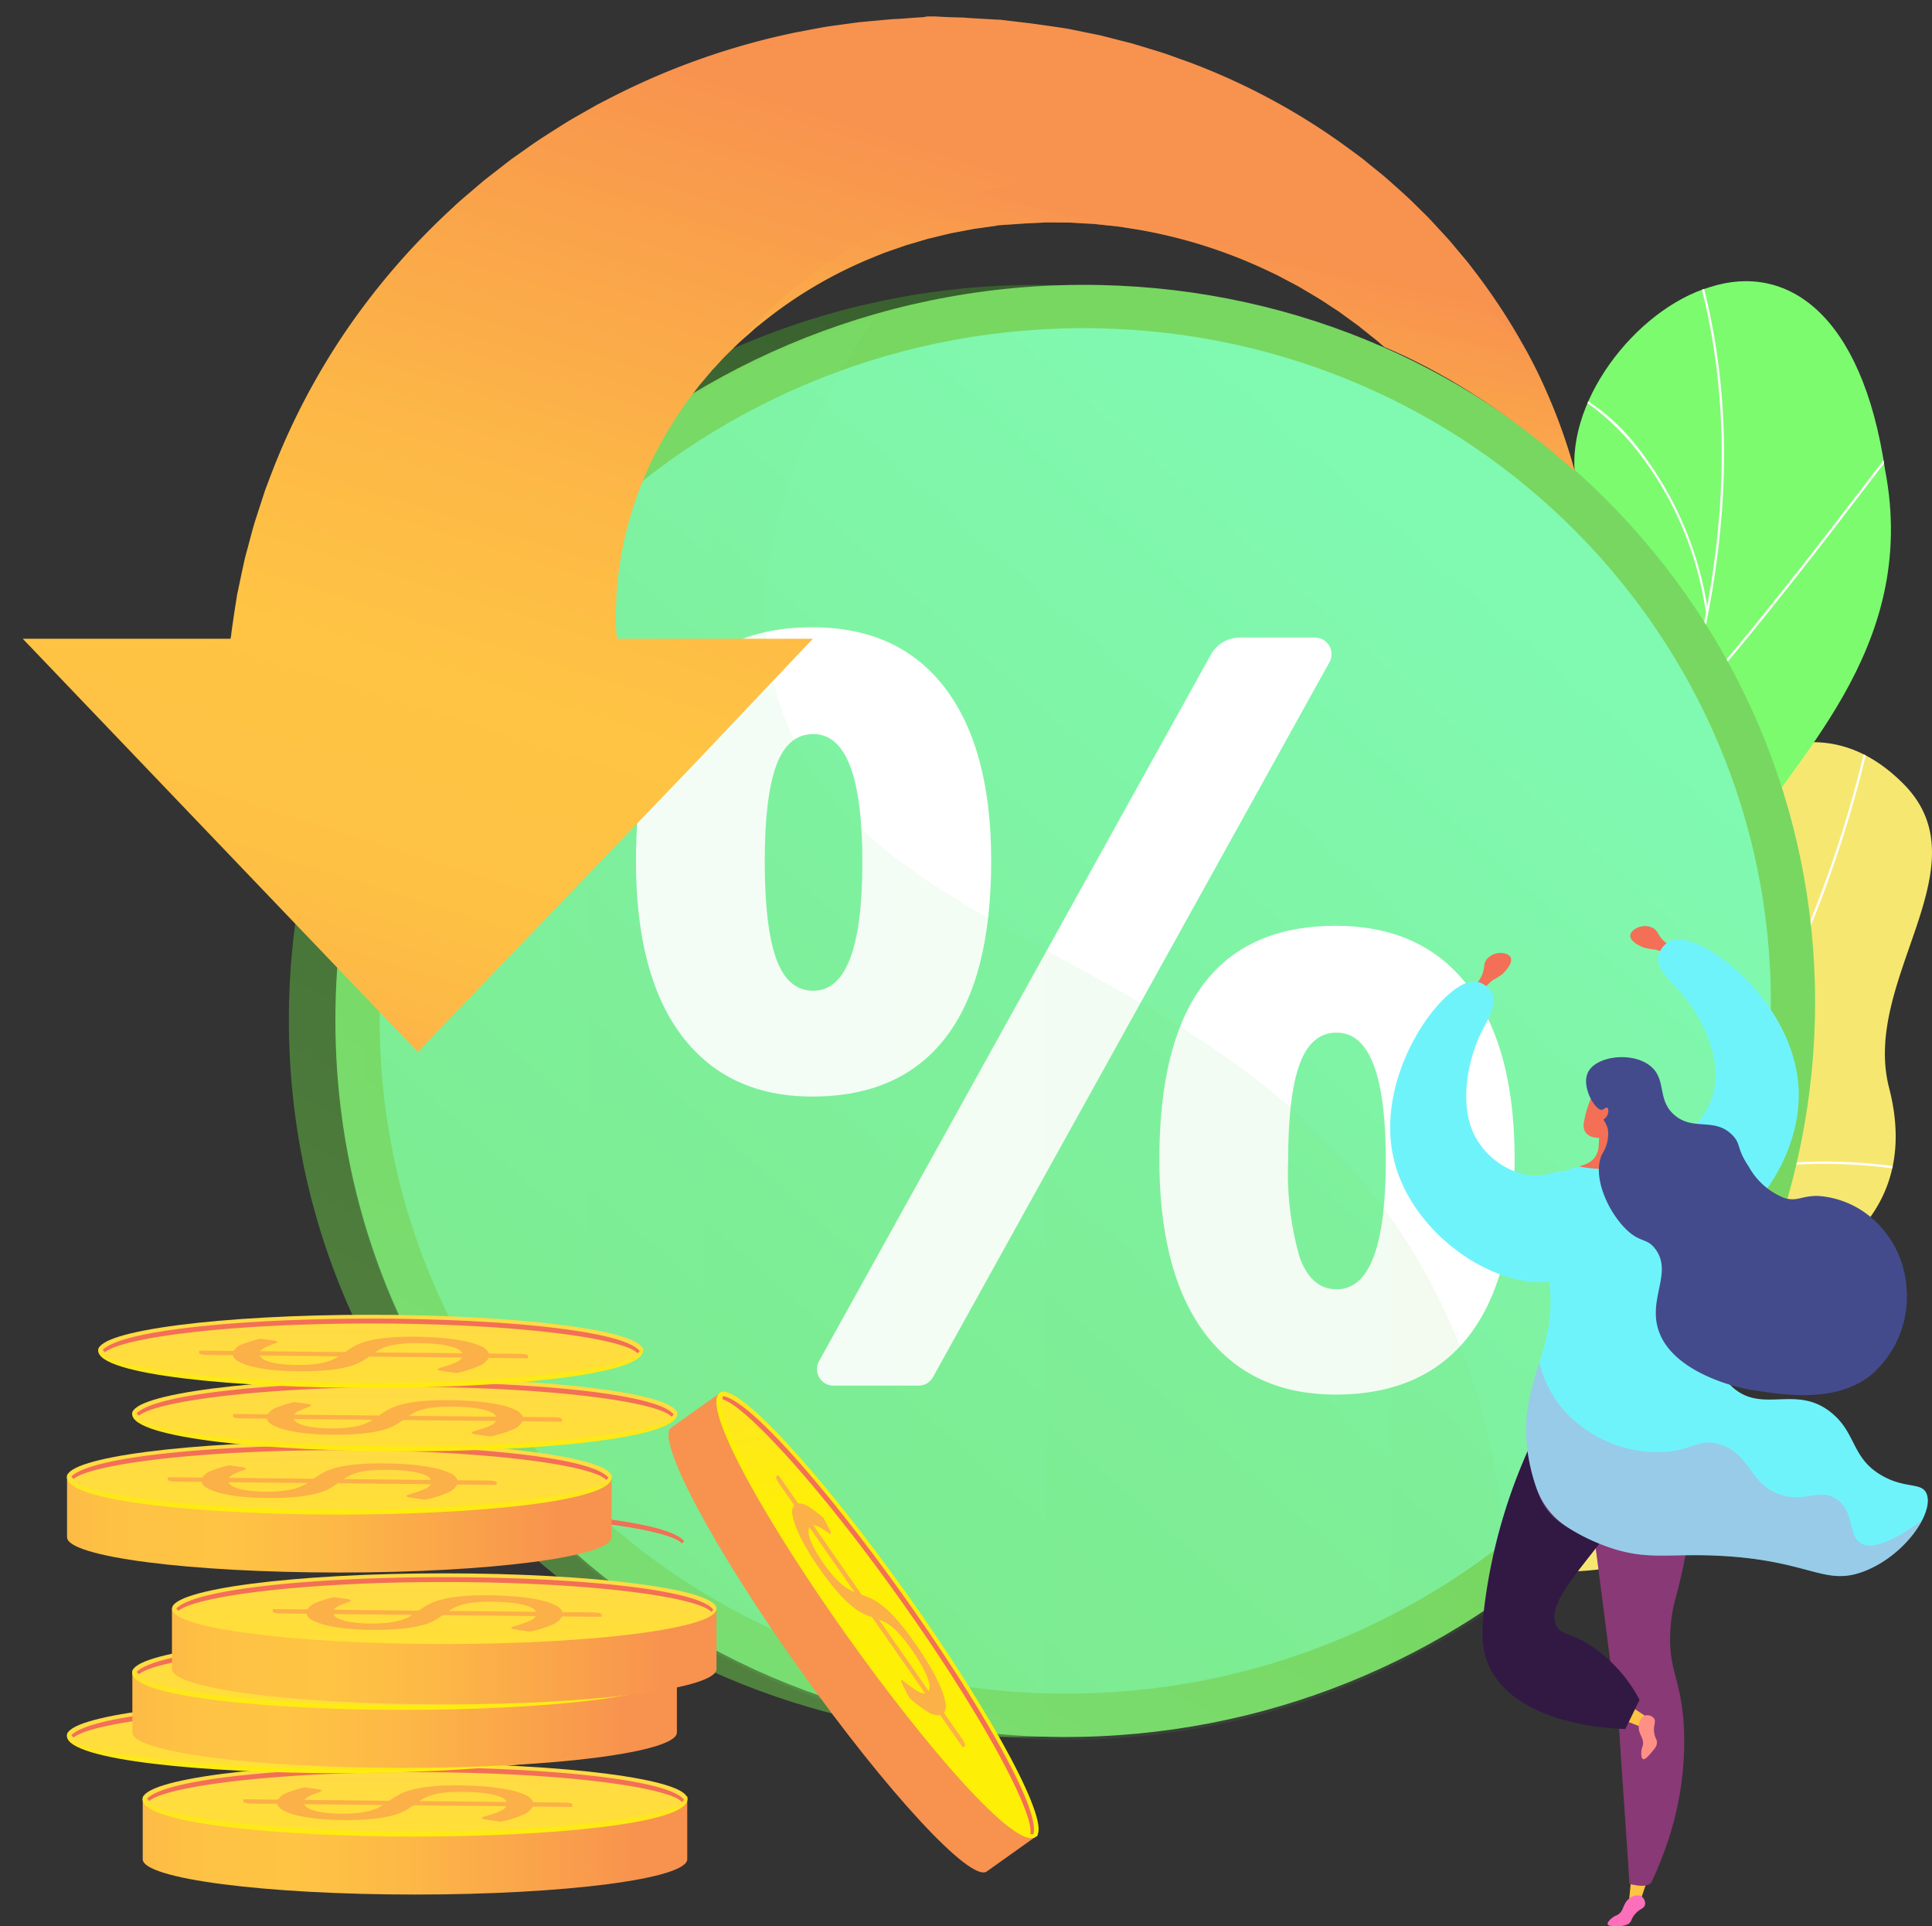<svg xmlns="http://www.w3.org/2000/svg" xmlns:xlink="http://www.w3.org/1999/xlink" width="188.463" height="187.865" viewBox="0 0 188.463 187.865">
  <rect x="0" y="0" width="188.463" height="187.865" fill="#333333" stroke="none"/>
  <defs>
    <linearGradient id="linear-gradient" x1="-48.554" y1="-40.193" x2="-48.171" y2="-37.959" gradientUnits="objectBoundingBox">
      <stop offset="0.004" stop-color="#b2e38d"/>
      <stop offset="1" stop-color="#f6e771"/>
    </linearGradient>
    <clipPath id="clip-path">
      <path id="Trazado_145478" data-name="Trazado 145478" d="M1846.991,221.125c.81,7.637,1.32,15.441,2.1,23.135,4.2,1.25,9.171,2.617,11.227-2.437,2.857-7.026,16.134-7.161,22.153-6.042,7.448,1.387,23.829,2.887,22.643-8.191-.986-9.222-5.252-14.515,5.556-17.926s16.241-10.082,13.645-20.127c-2.732-10.57,9.387-21.549,1.438-29.611-13.851-14.048-31.826,11.207-33.981,26.659s-9.786,10.4-20.215,11.325c-14.237,1.264-5.46,16.015-11.637,20.928C1855.073,222.689,1852.214,221.194,1846.991,221.125Z" transform="translate(-1846.991 -155.819)" fill="none"/>
    </clipPath>
    <clipPath id="clip-path-2">
      <path id="Trazado_145487" data-name="Trazado 145487" d="M1885.474,238.08q-8.428-1.241-16.835-2.866c-.092.082-1.933-12.132,3.868-18.538,11.473-12.409,3.746-23.546,1.542-30.145-3.529-9.306-1.721-20.616,8.529-18.5,9.986,1.824,11.5-18.733,9.776-34.569-1.471-7.708,5.8-17.059,13.06-19.2,7.408-2.368,14.8,2.48,17.068,17.843,3.43,17.788-9.552,28.516-14.36,37.435-4.73,8.755,6.273,15.838-2.583,23.6-7.449,6.892-16.838,11.847-13.4,20.506C1895.664,222.208,1894.818,229.207,1885.474,238.08Z" transform="translate(-1868.29 -113.699)" fill="none"/>
    </clipPath>
    <linearGradient id="linear-gradient-2" x1="-10.799" y1="-14.228" x2="-11.535" y2="-13.306" gradientUnits="objectBoundingBox">
      <stop offset="0" stop-color="#85ffd4"/>
      <stop offset="1" stop-color="#7cfb6f"/>
    </linearGradient>
    <linearGradient id="linear-gradient-3" x1="0.148" y1="1.185" x2="0.902" y2="-0.284" gradientUnits="objectBoundingBox">
      <stop offset="0" stop-color="#598c44"/>
      <stop offset="0.996" stop-color="#2c4f26"/>
    </linearGradient>
    <linearGradient id="linear-gradient-4" x1="-0.345" y1="2.146" x2="0.409" y2="0.677" gradientUnits="objectBoundingBox">
      <stop offset="0" stop-color="#80f9b1"/>
      <stop offset="0.996" stop-color="#78d761"/>
    </linearGradient>
    <linearGradient id="linear-gradient-5" x1="0.782" y1="0.182" x2="-0.614" y2="1.755" xlink:href="#linear-gradient-4"/>
    <linearGradient id="linear-gradient-6" x1="0" y1="0.5" x2="1" y2="0.5" xlink:href="#linear-gradient-4"/>
    <clipPath id="clip-path-3">
      <path id="Trazado_145497" data-name="Trazado 145497" d="M1841.955,88c-67.98,0-75.673,58.07-75.673,58.07h-19.5v5.276l38.329,52.713,46.833-61.192H1813.5l26.1-30.6s30,5.361,40.354,8.838c13.381,4.934,23.9,16.129,23.9,16.129S1893.411,88,1841.955,88Z" transform="translate(-1746.785 -88)" fill="none"/>
    </clipPath>
    <linearGradient id="linear-gradient-7" x1="0.284" y1="1.037" x2="0.764" y2="0.039" gradientUnits="objectBoundingBox">
      <stop offset="0" stop-color="#fcb148"/>
      <stop offset="0.052" stop-color="#fdb946"/>
      <stop offset="0.142" stop-color="#fec144"/>
      <stop offset="0.318" stop-color="#ffc444"/>
      <stop offset="0.485" stop-color="#fdb946"/>
      <stop offset="0.775" stop-color="#f99c4c"/>
      <stop offset="0.866" stop-color="#f8924f"/>
      <stop offset="1" stop-color="#f8924f"/>
    </linearGradient>
    <linearGradient id="linear-gradient-8" x1="0.401" y1="0.958" x2="0.726" y2="0.09" xlink:href="#linear-gradient-7"/>
    <linearGradient id="linear-gradient-9" x1="-0.085" y1="0.5" x2="1.065" y2="0.5" xlink:href="#linear-gradient-7"/>
    <linearGradient id="linear-gradient-10" x1="0.495" y1="0.179" x2="0.556" y2="4.091" gradientUnits="objectBoundingBox">
      <stop offset="0" stop-color="#ffdb44"/>
      <stop offset="1" stop-color="#feef06"/>
    </linearGradient>
    <linearGradient id="linear-gradient-11" x1="0.492" y1="-0.777" x2="0.511" y2="1.295" xlink:href="#linear-gradient-10"/>
    <linearGradient id="linear-gradient-12" x1="-38.228" y1="1139.068" x2="-38.209" y2="1141.499" gradientUnits="objectBoundingBox">
      <stop offset="0.004" stop-color="#f36f56"/>
      <stop offset="0.306" stop-color="#f99c4c"/>
      <stop offset="0.545" stop-color="#fdb946"/>
      <stop offset="0.682" stop-color="#ffc444"/>
      <stop offset="0.804" stop-color="#fec144"/>
      <stop offset="0.867" stop-color="#fdb946"/>
      <stop offset="0.916" stop-color="#fbac49"/>
      <stop offset="0.958" stop-color="#f8994d"/>
      <stop offset="0.995" stop-color="#f58152"/>
      <stop offset="1" stop-color="#f57e53"/>
    </linearGradient>
    <linearGradient id="linear-gradient-15" x1="0.492" y1="-0.777" x2="0.511" y2="1.295" xlink:href="#linear-gradient-10"/>
    <linearGradient id="linear-gradient-16" x1="-37.946" y1="1142.714" x2="-37.927" y2="1145.145" xlink:href="#linear-gradient-12"/>
    <linearGradient id="linear-gradient-17" x1="-0.085" y1="0.5" x2="1.065" y2="0.5" xlink:href="#linear-gradient-7"/>
    <linearGradient id="linear-gradient-18" x1="0.495" y1="0.179" x2="0.556" y2="4.092" xlink:href="#linear-gradient-10"/>
    <linearGradient id="linear-gradient-19" x1="0.492" y1="-0.777" x2="0.511" y2="1.295" xlink:href="#linear-gradient-10"/>
    <linearGradient id="linear-gradient-20" x1="-38.189" y1="1146.349" x2="-38.17" y2="1148.78" xlink:href="#linear-gradient-12"/>
    <linearGradient id="linear-gradient-24" x1="-38.337" y1="1149.989" x2="-38.318" y2="1152.421" xlink:href="#linear-gradient-12"/>
    <linearGradient id="linear-gradient-28" x1="-38.228" y1="1153.923" x2="-38.209" y2="1156.354" xlink:href="#linear-gradient-12"/>
    <linearGradient id="linear-gradient-32" x1="-37.946" y1="1157.574" x2="-37.927" y2="1160.005" xlink:href="#linear-gradient-12"/>
    <linearGradient id="linear-gradient-35" x1="0.492" y1="-0.777" x2="0.511" y2="1.296" xlink:href="#linear-gradient-10"/>
    <linearGradient id="linear-gradient-36" x1="-38.189" y1="1161.209" x2="-38.17" y2="1163.641" xlink:href="#linear-gradient-12"/>
    <linearGradient id="linear-gradient-39" x1="0.492" y1="-0.777" x2="0.511" y2="1.295" xlink:href="#linear-gradient-10"/>
    <linearGradient id="linear-gradient-40" x1="-38.063" y1="1165.218" x2="-38.044" y2="1167.65" xlink:href="#linear-gradient-12"/>
    <linearGradient id="linear-gradient-41" x1="-50.083" y1="8.549" x2="-48.378" y2="8.549" xlink:href="#linear-gradient-7"/>
    <linearGradient id="linear-gradient-42" x1="-56.521" y1="9.046" x2="-56.418" y2="9.667" xlink:href="#linear-gradient-10"/>
    <linearGradient id="linear-gradient-43" x1="-56.43" y1="9.003" x2="-56.399" y2="9.193" xlink:href="#linear-gradient-10"/>
    <linearGradient id="linear-gradient-44" x1="-10.486" y1="82.95" x2="-10.454" y2="83.143" xlink:href="#linear-gradient-12"/>
    <linearGradient id="linear-gradient-45" x1="-1726.926" y1="0.268" x2="-1726.665" y2="1.66" gradientUnits="objectBoundingBox">
      <stop offset="0" stop-color="#ffc444"/>
      <stop offset="0.996" stop-color="#f36f56"/>
    </linearGradient>
    <linearGradient id="linear-gradient-46" x1="643.935" y1="-611.413" x2="644.151" y2="-609.607" xlink:href="#linear-gradient-45"/>
    <linearGradient id="linear-gradient-47" x1="151.514" y1="-45.161" x2="151.904" y2="-43.646" gradientUnits="objectBoundingBox">
      <stop offset="0" stop-color="#859cff"/>
      <stop offset="1" stop-color="#6ff3fb"/>
    </linearGradient>
    <linearGradient id="linear-gradient-48" x1="1347.724" y1="-60.398" x2="1347.724" y2="-69.939" xlink:href="#linear-gradient-45"/>
    <linearGradient id="linear-gradient-49" x1="225.682" y1="-3.351" x2="225.511" y2="-2.387" gradientUnits="objectBoundingBox">
      <stop offset="0" stop-color="#311944"/>
      <stop offset="1" stop-color="#893976"/>
    </linearGradient>
    <linearGradient id="linear-gradient-51" x1="635.614" y1="-45.929" x2="634.626" y2="-49.901" gradientUnits="objectBoundingBox">
      <stop offset="0" stop-color="#ff9085"/>
      <stop offset="1" stop-color="#fb6fbb"/>
    </linearGradient>
    <linearGradient id="linear-gradient-52" x1="551.353" y1="-2100.387" x2="551.353" y2="-2110.49" xlink:href="#linear-gradient-45"/>
    <linearGradient id="linear-gradient-53" x1="772.515" y1="-928.746" x2="770.479" y2="-931.527" xlink:href="#linear-gradient-51"/>
    <linearGradient id="linear-gradient-54" x1="-431.936" y1="0.532" x2="-434.347" y2="0.475" xlink:href="#linear-gradient-49"/>
    <linearGradient id="linear-gradient-55" x1="-169.382" y1="-0.387" x2="-169.147" y2="0.92" xlink:href="#linear-gradient-47"/>
    <linearGradient id="linear-gradient-56" x1="-79.278" y1="-30.381" x2="-78.815" y2="-28.615" xlink:href="#linear-gradient-51"/>
    <linearGradient id="linear-gradient-57" x1="368.052" y1="-17.929" x2="367.4" y2="-17.069" xlink:href="#linear-gradient-45"/>
    <linearGradient id="linear-gradient-58" x1="-292.449" y1="0.252" x2="-292.101" y2="1.821" xlink:href="#linear-gradient-47"/>
    <linearGradient id="linear-gradient-59" x1="73.804" y1="-3.283" x2="74.338" y2="-4.366" gradientUnits="objectBoundingBox">
      <stop offset="0" stop-color="#444b8c"/>
      <stop offset="0.996" stop-color="#26264f"/>
    </linearGradient>
  </defs>
  <g id="Grupo_91251" data-name="Grupo 91251" transform="translate(-1746.785 -88)">
    <g id="Grupo_91219" data-name="Grupo 91219" transform="translate(1853.746 160.391)">
      <g id="Grupo_91218" data-name="Grupo 91218">
        <path id="Trazado_145472" data-name="Trazado 145472" d="M1857.808,243.152a9.2,9.2,0,0,1-3.35-2.765c-2.175-4.414-6.784-12.413-5.412-17.431.235-.856,4.282-.842,4.994-1.524,2.583-.617,3.517-.671,5.685-2.465,6.4-5.294-2.6-19.678,11.694-21.043,10.474-1,18.054,4.137,20.22-11.335s20.131-40.7,33.985-26.664c7.95,8.058-4.172,19.043-1.438,29.612,2.6,10.044-2.837,16.712-13.646,20.126s-6.536,8.7-5.556,17.928c1.178,11.087-15.17,9.553-22.658,8.2C1876.3,234.7,1860.212,236,1857.808,243.152Z" transform="translate(-1846.869 -155.819)" fill="url(#linear-gradient)"/>
        <g id="Grupo_91217" data-name="Grupo 91217">
          <g id="Grupo_91216" data-name="Grupo 91216" clip-path="url(#clip-path)">
            <g id="Grupo_91215" data-name="Grupo 91215" transform="translate(4.87 -2.121)">
              <path id="Trazado_145473" data-name="Trazado 145473" d="M1851.608,232.225l-.055-.222a90.87,90.87,0,0,0,46.237-28.36c11.81-13.406,20.224-30.407,24.335-49.164l.223.049c-4.118,18.795-12.551,35.831-24.386,49.266A91.108,91.108,0,0,1,1851.608,232.225Z" transform="translate(-1851.553 -153.788)" fill="#fefdfc"/>
              <path id="Trazado_145474" data-name="Trazado 145474" d="M1904.584,227.819c-8.659-5.019-24.207-8.392-34.654-7.518l-.019-.227c10.489-.878,26.094,2.508,34.788,7.548Z" transform="translate(-1850.315 -149.376)" fill="#fefdfc"/>
              <path id="Trazado_145475" data-name="Trazado 145475" d="M1858.121,227.736l-.115-.2c4.714-2.737,7.864-7.752,9.36-14.9a62,62,0,0,0,.6-18.579l.227-.022a62.238,62.238,0,0,1-.6,18.648C1866.08,219.9,1862.894,224.966,1858.121,227.736Z" transform="translate(-1851.118 -151.122)" fill="#fefdfc"/>
              <path id="Trazado_145476" data-name="Trazado 145476" d="M1896.544,199.149l-.125-.192c8.617-5.613,19.428-5.318,26.981-4.081l-.037.226C1915.851,193.871,1905.1,193.575,1896.544,199.149Z" transform="translate(-1848.528 -151.115)" fill="#fefdfc"/>
              <path id="Trazado_145477" data-name="Trazado 145477" d="M1909,182.243l-.22-.064c1.378-4.78,2.677-14.805-4.1-28.245l.2-.1a50.068,50.068,0,0,1,4.684,13.891A32.483,32.483,0,0,1,1909,182.243Z" transform="translate(-1847.972 -153.832)" fill="#fefdfc"/>
            </g>
          </g>
        </g>
      </g>
    </g>
    <g id="Grupo_91223" data-name="Grupo 91223" transform="translate(1876.481 115.431)">
      <g id="Grupo_91222" data-name="Grupo 91222">
        <g id="Grupo_91221" data-name="Grupo 91221" clip-path="url(#clip-path-2)">
          <path id="Trazado_145479" data-name="Trazado 145479" d="M1885.474,238.08q-8.428-1.241-16.835-2.866c-.092.082-1.933-12.132,3.868-18.538,11.473-12.409,3.746-23.546,1.542-30.145-3.493-9.3-1.656-19.368,7.808-19.517,10.5-.371,12.4-17.745,10.5-33.55-1.471-7.708,5.8-17.059,13.06-19.2,7.408-2.368,14.8,2.48,17.068,17.843,3.43,17.788-9.552,28.516-14.36,37.435-4.73,8.755,6.273,15.838-2.583,23.6-7.449,6.892-16.838,11.847-13.4,20.506C1895.664,222.208,1894.818,229.207,1885.474,238.08Z" transform="translate(-1868.29 -113.699)" fill="url(#linear-gradient-2)"/>
          <g id="Grupo_91220" data-name="Grupo 91220" transform="translate(2.838 -3.779)">
            <path id="Trazado_145480" data-name="Trazado 145480" d="M1877.363,239.044l-.228,0a398.561,398.561,0,0,1,14.628-50.813c1.279-4.05,2.667-8.134,4.011-12.084,3.6-10.576,7.317-21.512,9.084-32.4,1.975-12.171,1.27-23.133-2.152-33.512l.218-.072c3.434,10.415,4.14,21.412,2.159,33.62-1.769,10.908-5.492,21.853-9.092,32.438-1.343,3.949-2.732,8.032-4.011,12.084A394.934,394.934,0,0,0,1877.363,239.044Z" transform="translate(-1870.532 -110.159)" fill="#fefdfc"/>
            <path id="Trazado_145481" data-name="Trazado 145481" d="M1900.9,154.507l-.17-.154c6.264-6.96,13.822-16.85,17.882-22.164,3.27-4.278,3.285-4.272,3.421-4.252l-.017.113.047.1c-.166.114-1.536,1.905-3.269,4.175C1914.733,137.645,1907.172,147.54,1900.9,154.507Z" transform="translate(-1868.941 -108.961)" fill="#fefdfc"/>
            <path id="Trazado_145482" data-name="Trazado 145482" d="M1903.474,145.226a33.074,33.074,0,0,0-7.108-16.22c-2.791-3.309-5.363-4.752-5.625-4.784a.091.091,0,0,0,.053-.017l-.127-.19c.058-.038.125-.029.276.037a19.912,19.912,0,0,1,6.005,5.3,33.864,33.864,0,0,1,6.75,15.835Z" transform="translate(-1869.619 -109.226)" fill="#fefdfc"/>
            <path id="Trazado_145483" data-name="Trazado 145483" d="M1886.789,200.957l-.227-.027c.884-7.422-.846-15.4-5.141-23.726a69.043,69.043,0,0,0-8.489-12.639c-.246-.294-.332-.4-.36-.444l.2-.115c.02.034.16.2.337.412a69.31,69.31,0,0,1,8.518,12.681C1885.94,185.462,1887.678,193.489,1886.789,200.957Z" transform="translate(-1870.839 -106.529)" fill="#fefdfc"/>
            <path id="Trazado_145484" data-name="Trazado 145484" d="M1888.275,192.043l-.194-.121c6.737-10.885,20.94-11.639,21.063-11.6l.085.107-.079.112-.035-.107-.011.112h0C1908.878,180.544,1894.9,181.332,1888.275,192.043Zm20.8-11.721.036.108Z" transform="translate(-1869.794 -105.429)" fill="#fefdfc"/>
            <path id="Trazado_145485" data-name="Trazado 145485" d="M1878.719,228.061l-.229-.009c.119-3.231-1.036-8.739-7.214-16.629-.335-.428-.335-.428-.325-.491l.226.032-.113-.016.1-.044c.018.033.143.193.288.378C1877.677,219.227,1878.839,224.791,1878.719,228.061Z" transform="translate(-1870.949 -103.368)" fill="#fefdfc"/>
            <path id="Trazado_145486" data-name="Trazado 145486" d="M1879.579,222.039l-.22-.063c.712-2.458,3.516-7.274,14.287-11.911.149-.064.244-.1.279-.123l.1.2c-.036.018-.136.062-.292.129C1883.051,214.875,1880.28,219.62,1879.579,222.039Z" transform="translate(-1870.381 -103.432)" fill="#fefdfc"/>
          </g>
        </g>
      </g>
    </g>
    <g id="Grupo_91230" data-name="Grupo 91230" transform="translate(1746.785 88)">
      <g id="Grupo_91226" data-name="Grupo 91226" transform="translate(28.184 27.784)">
        <path id="Trazado_145488" data-name="Trazado 145488" d="M1917.527,183.979c0,37.792-30.624,69.827-69.7,71.614-40.579,1.854-74.642-29.4-74.642-69.872s34.063-72.549,74.642-71.673C1886.9,114.889,1917.527,146.187,1917.527,183.979Z" transform="translate(-1773.189 -114.03)" fill="url(#linear-gradient-3)"/>
        <path id="Trazado_145489" data-name="Trazado 145489" d="M1921.777,183.979c0,37.792-30.624,69.827-69.7,71.614-40.579,1.854-74.642-29.4-74.642-69.872s34.063-72.549,74.642-71.673C1891.154,114.89,1921.777,146.187,1921.777,183.979Z" transform="translate(-1772.902 -114.03)" fill="url(#linear-gradient-4)"/>
        <path id="Trazado_145490" data-name="Trazado 145490" d="M1917.193,183.763c0,35.609-28.887,65.738-65.669,67.345-38.116,1.666-70.044-27.727-70.044-65.707s31.927-68.144,70.044-67.4C1888.305,118.723,1917.193,148.155,1917.193,183.763Z" transform="translate(-1772.63 -113.763)" fill="url(#linear-gradient-5)"/>
        <g id="Grupo_91224" data-name="Grupo 91224" transform="translate(33.85 33.399)">
          <path id="Trazado_145491" data-name="Trazado 145491" d="M1835.117,185.333q4.438-5.759,4.438-17.227,0-10.969-4.513-16.878t-12.939-5.909q-17.2,0-17.2,22.787,0,11.169,4.488,17.078t12.714,5.909Q1830.679,191.093,1835.117,185.333Zm-12.914-4.562q-2.494,0-3.615-3.117t-1.122-9.449q0-6.331,1.122-9.4t3.615-3.067q4.786,0,4.786,12.465Q1826.99,180.771,1822.2,180.771Z" transform="translate(-1804.901 -145.319)" fill="#fff"/>
          <path id="Trazado_145492" data-name="Trazado 145492" d="M1882.876,178.508q-4.513-5.908-12.939-5.908-17.2,0-17.2,22.786,0,11.12,4.487,17.028t12.715,5.908q8.576,0,13.014-5.759t4.438-17.178Q1887.39,184.418,1882.876,178.508Zm-12.839,29.543q-2.494,0-3.615-3.116a29.718,29.718,0,0,1-1.122-9.449q0-6.332,1.122-9.4t3.615-3.066q4.786,0,4.786,12.465Q1874.824,208.05,1870.038,208.051Z" transform="translate(-1801.676 -143.48)" fill="#fff"/>
          <path id="Trazado_145493" data-name="Trazado 145493" d="M1871.418,147.063a1.6,1.6,0,0,0-1.366-.8h-7.393a3.214,3.214,0,0,0-2.792,1.665l-38.22,68.91a1.611,1.611,0,0,0,1.388,2.388h8.339a1.6,1.6,0,0,0,1.388-.828l38.678-69.741A1.615,1.615,0,0,0,1871.418,147.063Z" transform="translate(-1803.785 -145.256)" fill="#fff"/>
        </g>
        <g id="Grupo_91225" data-name="Grupo 91225" transform="translate(4.538 3.157)" opacity="0.3" style="mix-blend-mode: multiply;isolation: isolate">
          <path id="Trazado_145494" data-name="Trazado 145494" d="M1820.632,154.238c-2.4-7.821-2.29-19.7,9.412-37.251-30.186,8.7-52.6,36.069-52.6,68.813,0,40.474,34.063,71.727,74.642,69.872a73.518,73.518,0,0,0,39.855-13.894c-.346-10.794-2.7-22.609-9.3-33.507C1864.48,178.3,1828.161,178.775,1820.632,154.238Z" transform="translate(-1777.44 -116.987)" opacity="0.3" fill="url(#linear-gradient-6)" style="mix-blend-mode: multiply;isolation: isolate"/>
        </g>
      </g>
      <g id="Grupo_91229" data-name="Grupo 91229">
        <g id="Grupo_91228" data-name="Grupo 91228" clip-path="url(#clip-path-3)">
          <g id="Grupo_91227" data-name="Grupo 91227" transform="translate(2.217 1.61)">
            <path id="Trazado_145495" data-name="Trazado 145495" d="M1902.285,147.386v.221a96.19,96.19,0,0,0-7.838-8.423c-.041-.094-.109-.188-.149-.282a48.689,48.689,0,0,0-12.961-17.455c-.377-.353-.812-.665-1.215-1-.206-.163-.413-.332-.622-.494l-.3-.249c-.108-.082-.219-.157-.326-.237q-.647-.468-1.3-.944l-.324-.237-.343-.221q-.339-.224-.678-.444c-.892-.616-1.854-1.147-2.793-1.711-.478-.272-.979-.524-1.466-.783-.241-.129-.487-.262-.733-.389l-.757-.359a48.958,48.958,0,0,0-12.908-4.1l-1.692-.266c-.565-.074-1.139-.121-1.7-.185l-.851-.091-.855-.044-.855-.05c-.284-.014-.565-.042-.852-.035l-1.707-.012c-.139,0-.29-.009-.42,0l-.379.019-.759.038-.754.036c-.067,0-.113,0-.2.009l-.773.056-1.034.068-.774.056-.13.009-.047,0s-.269,0,.183.009l-1.672.235c-.275.041-.553.066-.828.124l-.82.157-.821.155-.408.077c-.137.026-.27.064-.4.094-.536.13-1.072.257-1.605.39-.269.054-.529.143-.791.218l-.782.235-.782.223-.764.268c-.51.181-1.02.342-1.516.535s-.987.4-1.477.6a42.773,42.773,0,0,0-10.382,6.219l-.562.446-.533.478c-.354.314-.719.615-1.056.937-.014.012-.026.028-.041.038-.654.646-1.318,1.253-1.906,1.92-.156.163-.31.329-.46.494l-.232.242-.215.259c-.287.337-.571.677-.855,1.01-.069.083-.145.163-.215.249l-.194.259c-.133.174-.264.348-.394.516-.255.348-.533.668-.762,1.027a37.721,37.721,0,0,0-4.413,8.15,35.741,35.741,0,0,0-1.955,7.267l-.113.8c-.032.263-.088.519-.1.776q-.064.769-.13,1.468c-.029.474-.029.93-.049,1.357-.008.216-.023.425-.026.627s.014.409.017.6c.005.389.012.756.017,1.1a1.454,1.454,0,0,0,.02.212c.009.064.018.127.027.188.012.122.029.1.041.216.009.094.02.138.029.138h19.075l-11.591,12.236L1787.4,190.5,1748.862,150.2h20.263a2.886,2.886,0,0,0,.093-.59c.078-.56.162-1.107.254-1.772.052-.331.1-.639.154-1,.029-.173.056-.339.084-.521s.052-.373.09-.529c.142-.668.29-1.372.446-2.122.084-.373.165-.754.252-1.145s.2-.789.314-1.2c.22-.814.434-1.669.7-2.55q.426-1.311.884-2.725c.148-.475.343-.94.522-1.424s.37-.963.563-1.459a68.451,68.451,0,0,1,6.591-12.518,69.557,69.557,0,0,1,10.826-12.574c.524-.511,1.1-.977,1.663-1.466.284-.24.565-.482.849-.726l.432-.364.44-.347c.594-.461,1.194-.928,1.791-1.394l.452-.347.47-.331c.316-.224.629-.445.945-.665,1.237-.9,2.567-1.716,3.888-2.555.666-.408,1.356-.789,2.042-1.184.339-.192.684-.385,1.029-.585l1.061-.545a70.8,70.8,0,0,1,18.335-6.508c.808-.153,1.622-.306,2.434-.458s1.637-.243,2.454-.362l1.229-.165,1.237-.116,1.235-.113c.411-.035.82-.08,1.234-.094.823-.035,1.649-.129,2.474-.165.2-.007.412-.082.618-.082h.62l1.231.066,1.232.038c.411,0,.823.052,1.232.072l2.448.141c.557.009.191.014.334.017l.063.007.13.014.255.033.515.061,1.026.122.517.061.254.03.316.042,1.3.181,1.3.188.644.1c.211.033.4.077.6.115.791.16,1.582.323,2.373.48.394.075.782.183,1.171.279l1.168.3,1.158.295,1.145.345c.759.235,1.521.456,2.265.709l2.222.8a64.523,64.523,0,0,1,15.809,8.624c.289.212.576.428.864.64s.556.444.831.67c.551.447,1.1.877,1.634,1.335,1.046.935,2.089,1.832,3.042,2.8.243.237.481.477.725.712l.355.353.343.367q.682.737,1.347,1.461l.333.365.319.375c.206.251.417.5.622.748.412.5.843.973,1.215,1.489a60.5,60.5,0,0,1,5.352,8.136c.718,1.311,1.359,2.616,1.924,3.9a55.553,55.553,0,0,1,3.576,11.013c.078.419.162.83.24,1.236s.165.8.215,1.192c.11.787.22,1.539.321,2.265s.133,1.429.2,2.094c.026.331.061.653.081.973s.081.623.095.927C1902.184,146.277,1902.285,146.854,1902.285,147.386Z" transform="translate(-1748.862 -89.508)" fill="url(#linear-gradient-7)"/>
            <path id="Trazado_145496" data-name="Trazado 145496" d="M1897.873,146.428v.221a96.19,96.19,0,0,0-7.838-8.423c-.041-.094-.109-.188-.149-.282a48.689,48.689,0,0,0-12.961-17.455c-.377-.353-.812-.665-1.215-1-.206-.163-.413-.332-.622-.494l-.3-.249c-.108-.082-.219-.157-.326-.237q-.647-.468-1.3-.944l-.324-.237-.343-.221q-.339-.224-.678-.444c-.892-.616-1.854-1.147-2.793-1.711-.478-.272-.979-.524-1.466-.783-.241-.129-.487-.262-.733-.389l-.757-.359a48.958,48.958,0,0,0-12.908-4.1l-1.692-.266c-.565-.074-1.139-.121-1.7-.185l-.851-.091-.855-.044-.855-.05c-.284-.014-.565-.042-.852-.035l-1.707-.012c-.139,0-.29-.009-.42,0l-.379.019-.759.038-.754.036c-.067,0-.113,0-.2.009l-.773.056-1.034.068-.774.056-.13.009-.047,0s-.269,0,.183.009l-1.672.235c-.275.041-.553.066-.828.124l-.82.157-.821.155-.408.077c-.137.026-.27.064-.4.094-.536.13-1.072.257-1.605.39-.269.054-.529.143-.791.218l-.782.235-.782.223-.764.268c-.51.181-1.02.342-1.516.535s-.987.4-1.477.6a42.773,42.773,0,0,0-10.382,6.219l-.562.446-.533.478c-.354.314-.719.615-1.056.937-.014.012-.026.028-.041.038,8.563-10.095,22.433-16.652,38.085-16.652,16.038,0,30.2,6.883,38.705,17.4.718,1.311,1.359,2.616,1.924,3.9a55.553,55.553,0,0,1,3.576,11.012c.078.419.162.83.24,1.236s.165.8.215,1.192c.11.787.22,1.539.321,2.265s.133,1.429.2,2.094c.026.331.061.653.081.973s.081.623.095.927C1897.772,145.319,1897.873,145.9,1897.873,146.428Z" transform="translate(-1744.45 -88.55)" opacity="0.4" fill="url(#linear-gradient-8)" style="mix-blend-mode: multiply;isolation: isolate"/>
          </g>
        </g>
      </g>
    </g>
    <g id="Grupo_91249" data-name="Grupo 91249" transform="translate(1753.31 216.242)">
      <g id="Grupo_91232" data-name="Grupo 91232" transform="translate(7.383 43.765)">
        <path id="Trazado_145498" data-name="Trazado 145498" d="M1759.829,252.373v5.891c0,1.9,11.891,3.447,26.559,3.447s26.558-1.543,26.558-3.447v-5.891Z" transform="translate(-1759.814 -248.926)" fill="url(#linear-gradient-9)"/>
        <path id="Trazado_145499" data-name="Trazado 145499" d="M1812.947,252.591c0,1.9-11.89,3.447-26.558,3.447s-26.559-1.543-26.559-3.447,11.891-3.447,26.559-3.447S1812.947,250.687,1812.947,252.591Z" transform="translate(-1759.814 -249.144)" fill="url(#linear-gradient-10)"/>
        <path id="Trazado_145500" data-name="Trazado 145500" d="M1786.389,256.077c-12.99,0-26.574-1.241-26.574-3.635,0-.131.047-.362.178-.362s.075.18.075.312c0,1.518,10.81,3.209,26.321,3.209s26.32-1.691,26.32-3.209c0-.131.022-.254.155-.254s.1.175.1.306C1812.964,254.838,1799.38,256.077,1786.389,256.077Z" transform="translate(-1759.815 -248.946)" fill="url(#linear-gradient-11)"/>
        <g id="Grupo_91231" data-name="Grupo 91231" transform="translate(9.844 2.141)">
          <path id="Trazado_145501" data-name="Trazado 145501" d="M1783.258,252.648q.391-.271.835-.534a5.267,5.267,0,0,1,1.141-.476,11,11,0,0,1,1.75-.346,22.155,22.155,0,0,1,2.623-.142q1.539-.006,2.891.1a19.737,19.737,0,0,1,2.377.315,7.374,7.374,0,0,1,1.668.518,1.321,1.321,0,0,1,.763.707l2.99.031a2.917,2.917,0,0,1,.573.052c.168.034.249.078.249.13v.245l-3.845-.036a1.941,1.941,0,0,1-1.03.827,10.505,10.505,0,0,1-2.108.65l-1.4-.194a1.635,1.635,0,0,1-.31-.074c-.08-.029-.12-.061-.12-.1s.108-.1.324-.162.461-.136.733-.225a7.336,7.336,0,0,0,.8-.318,1.088,1.088,0,0,0,.526-.437l-9.074-.09a8.933,8.933,0,0,1-.8.517,5.167,5.167,0,0,1-1.177.457,12.369,12.369,0,0,1-1.826.331,25.786,25.786,0,0,1-2.753.135q-1.247,0-2.435-.1a16.7,16.7,0,0,1-2.112-.3,6.526,6.526,0,0,1-1.516-.5c-.393-.2-.614-.424-.66-.679l-2.463-.026a3.152,3.152,0,0,1-.581-.051c-.171-.033-.257-.077-.257-.131V252.5l3.365.032a1.813,1.813,0,0,1,.921-.678,10.511,10.511,0,0,1,1.708-.513l1.127.155c.343.048.512.1.512.169,0,.035-.068.078-.21.13s-.312.113-.506.185a4.9,4.9,0,0,0-.56.253,1.2,1.2,0,0,0-.41.329Zm-8.3.335a.889.889,0,0,0,.447.418,3.613,3.613,0,0,0,.855.288,8.669,8.669,0,0,0,1.153.167q.642.053,1.343.049a14.288,14.288,0,0,0,1.427-.07,8.4,8.4,0,0,0,1.068-.18,4.981,4.981,0,0,0,.8-.266,4.442,4.442,0,0,0,.613-.327Zm19.755-.22a.934.934,0,0,0-.489-.43,4.476,4.476,0,0,0-.984-.311,10.945,10.945,0,0,0-1.394-.187q-.794-.061-1.753-.057a13.541,13.541,0,0,0-1.469.076,7.591,7.591,0,0,0-1.068.194,3.9,3.9,0,0,0-.766.283,5.527,5.527,0,0,0-.588.347Z" transform="translate(-1769.037 -251.15)" fill="#fcb048"/>
        </g>
        <path id="Trazado_145502" data-name="Trazado 145502" d="M1786.365,249.494c-11.842,0-24.172,1.042-26.144,3.059a2.549,2.549,0,0,1,.216.226c1.662-1.4,11.843-2.81,25.929-2.81,14.447,0,24.792,1.484,26.045,2.919a2.339,2.339,0,0,1,.2-.225C1810.98,250.574,1798.418,249.494,1786.365,249.494Z" transform="translate(-1759.788 -249.12)" fill="url(#linear-gradient-12)"/>
      </g>
      <g id="Grupo_91234" data-name="Grupo 91234" transform="translate(0 37.577)">
        <path id="Trazado_145503" data-name="Trazado 145503" d="M1752.913,246.576v5.891c0,1.9,11.89,3.447,26.558,3.447s26.558-1.542,26.558-3.447v-5.891Z" transform="translate(-1752.897 -243.129)" fill="url(#linear-gradient-9)"/>
        <path id="Trazado_145504" data-name="Trazado 145504" d="M1806.03,246.794c0,1.9-11.89,3.447-26.558,3.447s-26.558-1.542-26.558-3.447,11.89-3.447,26.558-3.447S1806.03,244.89,1806.03,246.794Z" transform="translate(-1752.897 -243.347)" fill="url(#linear-gradient-10)"/>
        <path id="Trazado_145505" data-name="Trazado 145505" d="M1779.472,250.28c-12.99,0-26.574-1.24-26.574-3.633,0-.132.047-.363.178-.363s.075.18.075.312c0,1.518,10.81,3.209,26.321,3.209s26.32-1.691,26.32-3.209c0-.131.023-.254.155-.254s.1.175.1.306C1806.047,249.041,1792.463,250.28,1779.472,250.28Z" transform="translate(-1752.898 -243.149)" fill="url(#linear-gradient-15)"/>
        <g id="Grupo_91233" data-name="Grupo 91233" transform="translate(9.844 2.142)">
          <path id="Trazado_145506" data-name="Trazado 145506" d="M1776.341,246.851c.26-.18.538-.358.835-.534a5.221,5.221,0,0,1,1.141-.475,10.9,10.9,0,0,1,1.751-.347,21.952,21.952,0,0,1,2.623-.141q1.539-.008,2.891.1a19.731,19.731,0,0,1,2.377.315,7.374,7.374,0,0,1,1.668.518,1.324,1.324,0,0,1,.763.707l2.99.031a2.9,2.9,0,0,1,.573.053c.168.033.249.077.249.129v.245l-3.845-.036a1.936,1.936,0,0,1-1.03.827,10.366,10.366,0,0,1-2.108.65l-1.4-.194a1.6,1.6,0,0,1-.308-.074c-.081-.029-.121-.061-.121-.1s.108-.1.324-.162.461-.136.733-.225a7.55,7.55,0,0,0,.8-.317,1.094,1.094,0,0,0,.526-.438l-9.074-.09a8.686,8.686,0,0,1-.8.517,5.214,5.214,0,0,1-1.177.458,12.534,12.534,0,0,1-1.826.33,25.79,25.79,0,0,1-2.753.135q-1.247.006-2.435-.1a16.349,16.349,0,0,1-2.112-.3,6.548,6.548,0,0,1-1.516-.5c-.393-.2-.614-.423-.66-.679l-2.461-.026a3.16,3.16,0,0,1-.582-.051c-.17-.033-.256-.077-.257-.131v-.246l3.367.032a1.811,1.811,0,0,1,.92-.679,10.538,10.538,0,0,1,1.708-.513l1.127.155c.343.048.512.1.512.169,0,.035-.068.078-.21.13s-.31.113-.506.186a4.551,4.551,0,0,0-.56.253,1.192,1.192,0,0,0-.41.328Zm-8.3.336a.891.891,0,0,0,.447.417,3.519,3.519,0,0,0,.855.288,8.668,8.668,0,0,0,1.153.167q.642.053,1.344.049a13.66,13.66,0,0,0,1.426-.07,8.221,8.221,0,0,0,1.067-.18,4.981,4.981,0,0,0,.8-.265,4.565,4.565,0,0,0,.613-.328Zm19.755-.221a.934.934,0,0,0-.489-.43,4.419,4.419,0,0,0-.984-.31,10.743,10.743,0,0,0-1.394-.188q-.794-.061-1.753-.057a13.816,13.816,0,0,0-1.469.076,7.76,7.76,0,0,0-1.068.194,3.837,3.837,0,0,0-.766.284,5.518,5.518,0,0,0-.588.346Z" transform="translate(-1762.12 -245.353)" fill="#fcb048"/>
        </g>
        <path id="Trazado_145507" data-name="Trazado 145507" d="M1779.448,243.7c-11.842,0-24.172,1.042-26.144,3.059a2.522,2.522,0,0,1,.216.227c1.662-1.4,11.844-2.812,25.929-2.812,14.447,0,24.792,1.484,26.045,2.919a2.335,2.335,0,0,1,.2-.225C1804.063,244.777,1791.5,243.7,1779.448,243.7Z" transform="translate(-1752.871 -243.323)" fill="url(#linear-gradient-16)"/>
      </g>
      <g id="Grupo_91236" data-name="Grupo 91236" transform="translate(6.37 31.409)">
        <path id="Trazado_145508" data-name="Trazado 145508" d="M1758.881,240.8v5.891c0,1.9,11.891,3.447,26.558,3.447S1812,248.591,1812,246.687V240.8Z" transform="translate(-1758.865 -237.35)" fill="url(#linear-gradient-17)"/>
        <path id="Trazado_145509" data-name="Trazado 145509" d="M1812,241.014c0,1.9-11.891,3.447-26.559,3.447s-26.558-1.542-26.558-3.447,11.891-3.446,26.558-3.446S1812,239.11,1812,241.014Z" transform="translate(-1758.865 -237.568)" fill="url(#linear-gradient-18)"/>
        <path id="Trazado_145510" data-name="Trazado 145510" d="M1785.44,244.5c-12.99,0-26.574-1.24-26.574-3.633,0-.131.047-.363.178-.363s.076.18.076.312c0,1.518,10.81,3.21,26.32,3.21s26.321-1.692,26.321-3.21c0-.131.022-.254.154-.254s.1.175.1.306C1812.014,243.261,1798.431,244.5,1785.44,244.5Z" transform="translate(-1758.866 -237.37)" fill="url(#linear-gradient-19)"/>
        <g id="Grupo_91235" data-name="Grupo 91235" transform="translate(9.844 2.141)">
          <path id="Trazado_145511" data-name="Trazado 145511" d="M1782.309,241.071q.391-.271.835-.534a5.244,5.244,0,0,1,1.141-.475,10.9,10.9,0,0,1,1.75-.347,22.185,22.185,0,0,1,2.623-.141c1.027-.005,1.989.028,2.891.1a19.731,19.731,0,0,1,2.377.315,7.378,7.378,0,0,1,1.668.518,1.322,1.322,0,0,1,.763.708l2.991.03a2.916,2.916,0,0,1,.573.053c.167.034.248.077.248.129v.245l-3.844-.036a1.936,1.936,0,0,1-1.031.827,10.368,10.368,0,0,1-2.108.65l-1.4-.194a1.623,1.623,0,0,1-.309-.074c-.081-.029-.12-.061-.121-.1s.109-.1.326-.161.46-.137.732-.226a7.531,7.531,0,0,0,.8-.317,1.084,1.084,0,0,0,.526-.438l-9.074-.09a8.41,8.41,0,0,1-.8.517,5.207,5.207,0,0,1-1.177.458,12.249,12.249,0,0,1-1.825.33,25.812,25.812,0,0,1-2.754.134c-.832,0-1.641-.028-2.434-.094a16.744,16.744,0,0,1-2.113-.3,6.654,6.654,0,0,1-1.516-.5c-.393-.2-.614-.424-.66-.68l-2.461-.026a3.177,3.177,0,0,1-.582-.051c-.17-.033-.256-.076-.256-.131l0-.246,3.367.032a1.8,1.8,0,0,1,.92-.678,10.525,10.525,0,0,1,1.708-.515l1.128.155c.342.048.511.1.512.169,0,.035-.069.079-.211.13s-.311.113-.5.186a4.476,4.476,0,0,0-.56.253,1.2,1.2,0,0,0-.411.328Zm-8.3.336a.9.9,0,0,0,.447.417,3.518,3.518,0,0,0,.855.288,8.679,8.679,0,0,0,1.153.167q.644.053,1.344.049a13.651,13.651,0,0,0,1.426-.07,8.219,8.219,0,0,0,1.068-.18,4.951,4.951,0,0,0,.8-.265,4.638,4.638,0,0,0,.614-.328Zm19.755-.22a.925.925,0,0,0-.489-.431,4.394,4.394,0,0,0-.983-.31,10.947,10.947,0,0,0-1.4-.188q-.792-.061-1.753-.057a13.512,13.512,0,0,0-1.469.077,7.6,7.6,0,0,0-1.066.193,3.905,3.905,0,0,0-.766.284,5.427,5.427,0,0,0-.588.346Z" transform="translate(-1768.088 -239.573)" fill="#fcb048"/>
        </g>
        <path id="Trazado_145512" data-name="Trazado 145512" d="M1785.417,237.917c-11.842,0-24.173,1.042-26.145,3.059a2.278,2.278,0,0,1,.216.227c1.663-1.4,11.844-2.81,25.93-2.81,14.446,0,24.791,1.483,26.044,2.918a2.648,2.648,0,0,1,.2-.225C1810.031,239,1797.469,237.917,1785.417,237.917Z" transform="translate(-1758.839 -237.544)" fill="url(#linear-gradient-20)"/>
      </g>
      <g id="Grupo_91238" data-name="Grupo 91238" transform="translate(10.237 25.22)">
        <path id="Trazado_145513" data-name="Trazado 145513" d="M1762.5,235v5.89c0,1.9,11.89,3.447,26.558,3.447s26.558-1.542,26.558-3.447V235Z" transform="translate(-1762.487 -231.553)" fill="url(#linear-gradient-9)"/>
        <ellipse id="Elipse_5055" data-name="Elipse 5055" cx="26.559" cy="3.447" rx="26.559" ry="3.447" transform="translate(0.016)" fill="url(#linear-gradient-10)"/>
        <path id="Trazado_145514" data-name="Trazado 145514" d="M1789.062,238.7c-12.99,0-26.574-1.24-26.574-3.633,0-.131.047-.363.178-.363s.075.181.075.313c0,1.518,10.81,3.209,26.321,3.209s26.321-1.691,26.321-3.209c0-.131.022-.255.154-.255s.1.175.1.307C1815.637,237.465,1802.053,238.7,1789.062,238.7Z" transform="translate(-1762.488 -231.573)" fill="url(#linear-gradient-19)"/>
        <g id="Grupo_91237" data-name="Grupo 91237" transform="translate(9.844 2.141)">
          <path id="Trazado_145515" data-name="Trazado 145515" d="M1785.931,235.275c.26-.18.538-.359.835-.535a5.273,5.273,0,0,1,1.141-.475,10.79,10.79,0,0,1,1.751-.346,22.153,22.153,0,0,1,2.622-.142q1.539-.008,2.891.1a19.961,19.961,0,0,1,2.377.315,7.374,7.374,0,0,1,1.668.518,1.322,1.322,0,0,1,.763.708l2.99.03a2.918,2.918,0,0,1,.574.053c.167.034.248.077.248.129v.247l-3.844-.037a1.94,1.94,0,0,1-1.031.827,10.43,10.43,0,0,1-2.108.651l-1.4-.2a1.693,1.693,0,0,1-.308-.073c-.081-.03-.121-.062-.121-.1s.108-.1.324-.161.461-.137.733-.226a7.559,7.559,0,0,0,.8-.317,1.089,1.089,0,0,0,.526-.438l-9.074-.09a8.541,8.541,0,0,1-.8.518,5.268,5.268,0,0,1-1.177.457,12.254,12.254,0,0,1-1.825.33,25.818,25.818,0,0,1-2.754.134c-.831,0-1.641-.028-2.435-.094a16.724,16.724,0,0,1-2.112-.3,6.651,6.651,0,0,1-1.516-.5c-.393-.2-.614-.424-.66-.68l-2.461-.026a3.161,3.161,0,0,1-.582-.051c-.17-.032-.256-.076-.257-.13v-.247l3.367.032a1.8,1.8,0,0,1,.92-.678,10.529,10.529,0,0,1,1.708-.514l1.127.155c.343.048.512.1.514.17,0,.034-.069.078-.211.129l-.5.186a4.493,4.493,0,0,0-.562.253,1.206,1.206,0,0,0-.41.328Zm-8.3.335a.891.891,0,0,0,.447.417,3.562,3.562,0,0,0,.855.289,8.867,8.867,0,0,0,1.153.165q.642.053,1.344.05a13.952,13.952,0,0,0,1.426-.072,8.04,8.04,0,0,0,1.067-.18,4.978,4.978,0,0,0,.8-.265,4.556,4.556,0,0,0,.613-.328Zm19.755-.22a.925.925,0,0,0-.489-.43,4.358,4.358,0,0,0-.984-.311,10.758,10.758,0,0,0-1.394-.187q-.792-.062-1.753-.058a13.5,13.5,0,0,0-1.469.077,7.609,7.609,0,0,0-1.068.193,3.9,3.9,0,0,0-.766.284,5.425,5.425,0,0,0-.587.346Z" transform="translate(-1771.71 -233.776)" fill="#fcb048"/>
        </g>
        <path id="Trazado_145516" data-name="Trazado 145516" d="M1789.038,232.12c-11.842,0-24.172,1.042-26.144,3.059a2.394,2.394,0,0,1,.215.227c1.662-1.4,11.844-2.811,25.929-2.811,14.447,0,24.792,1.484,26.045,2.918a2.471,2.471,0,0,1,.2-.225C1813.653,233.2,1801.091,232.12,1789.038,232.12Z" transform="translate(-1762.461 -231.747)" fill="url(#linear-gradient-24)"/>
      </g>
      <g id="Grupo_91240" data-name="Grupo 91240" transform="translate(7.383 18.545)">
        <path id="Trazado_145517" data-name="Trazado 145517" d="M1759.829,228.746v5.89c0,1.9,11.891,3.447,26.559,3.447s26.558-1.542,26.558-3.447v-5.89Z" transform="translate(-1759.814 -225.299)" fill="url(#linear-gradient-9)"/>
        <path id="Trazado_145518" data-name="Trazado 145518" d="M1812.947,228.964c0,1.9-11.89,3.446-26.558,3.446s-26.559-1.542-26.559-3.446,11.891-3.447,26.559-3.447S1812.947,227.059,1812.947,228.964Z" transform="translate(-1759.814 -225.517)" fill="url(#linear-gradient-18)"/>
        <path id="Trazado_145519" data-name="Trazado 145519" d="M1786.389,232.449c-12.99,0-26.574-1.24-26.574-3.633,0-.131.047-.363.178-.363s.075.18.075.313c0,1.517,10.81,3.209,26.321,3.209s26.32-1.692,26.32-3.209c0-.132.022-.255.155-.255s.1.175.1.306C1812.964,231.211,1799.38,232.449,1786.389,232.449Z" transform="translate(-1759.815 -225.319)" fill="url(#linear-gradient-15)"/>
        <g id="Grupo_91239" data-name="Grupo 91239" transform="translate(9.844 2.141)">
          <path id="Trazado_145520" data-name="Trazado 145520" d="M1783.258,229.02q.391-.271.835-.534a5.218,5.218,0,0,1,1.141-.475,10.871,10.871,0,0,1,1.75-.347,22.419,22.419,0,0,1,2.623-.141q1.539-.008,2.891.1a19.737,19.737,0,0,1,2.377.315,7.375,7.375,0,0,1,1.668.518,1.322,1.322,0,0,1,.763.708l2.99.03a2.911,2.911,0,0,1,.573.053c.168.034.249.077.249.129v.247l-3.845-.037a1.937,1.937,0,0,1-1.03.827,10.432,10.432,0,0,1-2.108.651l-1.4-.2a1.634,1.634,0,0,1-.31-.074c-.08-.029-.12-.061-.12-.1s.108-.1.324-.161.461-.137.733-.226a7.55,7.55,0,0,0,.8-.317,1.089,1.089,0,0,0,.526-.438l-9.074-.09a8.7,8.7,0,0,1-.8.517,5.213,5.213,0,0,1-1.177.458,12.246,12.246,0,0,1-1.826.33,25.791,25.791,0,0,1-2.753.134q-1.247.006-2.435-.094a16.7,16.7,0,0,1-2.112-.3,6.631,6.631,0,0,1-1.516-.5c-.393-.2-.614-.424-.66-.68l-2.463-.026a3.156,3.156,0,0,1-.581-.051c-.171-.033-.257-.076-.257-.131v-.245l3.365.032a1.813,1.813,0,0,1,.921-.678,10.494,10.494,0,0,1,1.708-.514l1.127.155c.343.048.512.1.512.17,0,.034-.068.078-.21.129l-.506.186a4.55,4.55,0,0,0-.56.253,1.194,1.194,0,0,0-.41.328Zm-8.3.336a.892.892,0,0,0,.447.417,3.519,3.519,0,0,0,.855.288,8.671,8.671,0,0,0,1.153.167q.642.053,1.343.049a13.673,13.673,0,0,0,1.427-.07,8.216,8.216,0,0,0,1.068-.18,4.982,4.982,0,0,0,.8-.265,4.567,4.567,0,0,0,.613-.328Zm19.755-.22a.931.931,0,0,0-.489-.431,4.424,4.424,0,0,0-.984-.31,10.933,10.933,0,0,0-1.394-.188q-.794-.061-1.753-.057a13.509,13.509,0,0,0-1.469.077,7.6,7.6,0,0,0-1.068.193,3.9,3.9,0,0,0-.766.284,5.525,5.525,0,0,0-.588.346Z" transform="translate(-1769.037 -227.522)" fill="#fcb048"/>
        </g>
        <path id="Trazado_145521" data-name="Trazado 145521" d="M1786.365,225.866c-11.842,0-24.172,1.042-26.144,3.059a2.559,2.559,0,0,1,.216.227c1.662-1.4,11.843-2.811,25.929-2.811,14.447,0,24.792,1.484,26.045,2.918a2.468,2.468,0,0,1,.2-.225C1810.98,226.946,1798.418,225.866,1786.365,225.866Z" transform="translate(-1759.788 -225.493)" fill="url(#linear-gradient-28)"/>
      </g>
      <g id="Grupo_91242" data-name="Grupo 91242" transform="translate(0 12.357)">
        <path id="Trazado_145522" data-name="Trazado 145522" d="M1752.913,222.949v5.891c0,1.9,11.89,3.446,26.558,3.446s26.558-1.542,26.558-3.446v-5.891Z" transform="translate(-1752.897 -219.502)" fill="url(#linear-gradient-9)"/>
        <ellipse id="Elipse_5056" data-name="Elipse 5056" cx="26.559" cy="3.447" rx="26.559" ry="3.447" transform="translate(0.016)" fill="url(#linear-gradient-10)"/>
        <path id="Trazado_145523" data-name="Trazado 145523" d="M1779.472,226.652c-12.99,0-26.574-1.24-26.574-3.633,0-.131.047-.363.178-.363s.075.181.075.313c0,1.518,10.81,3.209,26.321,3.209s26.32-1.691,26.32-3.209c0-.131.023-.255.155-.255s.1.175.1.307C1806.047,225.414,1792.463,226.652,1779.472,226.652Z" transform="translate(-1752.898 -219.522)" fill="url(#linear-gradient-19)"/>
        <g id="Grupo_91241" data-name="Grupo 91241" transform="translate(9.844 2.141)">
          <path id="Trazado_145524" data-name="Trazado 145524" d="M1776.341,223.224c.26-.18.538-.359.835-.535a5.273,5.273,0,0,1,1.141-.475,10.9,10.9,0,0,1,1.751-.347,22.414,22.414,0,0,1,2.623-.141q1.539-.008,2.891.1a19.759,19.759,0,0,1,2.377.314,7.375,7.375,0,0,1,1.668.518,1.322,1.322,0,0,1,.763.708l2.99.03a2.9,2.9,0,0,1,.573.053c.168.034.249.077.249.129v.247l-3.845-.037a1.932,1.932,0,0,1-1.03.827,10.43,10.43,0,0,1-2.108.651l-1.4-.2a1.694,1.694,0,0,1-.308-.073c-.081-.03-.121-.062-.121-.1s.108-.1.324-.161.461-.137.733-.226a7.547,7.547,0,0,0,.8-.317,1.093,1.093,0,0,0,.526-.437l-9.074-.091a8.69,8.69,0,0,1-.8.518,5.267,5.267,0,0,1-1.177.457,12.249,12.249,0,0,1-1.826.33,25.8,25.8,0,0,1-2.753.134q-1.247.006-2.435-.094a16.73,16.73,0,0,1-2.112-.3,6.652,6.652,0,0,1-1.516-.5c-.393-.2-.614-.424-.66-.68l-2.461-.026a3.161,3.161,0,0,1-.582-.051c-.17-.032-.256-.076-.257-.13v-.247l3.367.032a1.8,1.8,0,0,1,.92-.678,10.531,10.531,0,0,1,1.708-.514l1.127.155c.343.048.512.1.512.17,0,.034-.068.078-.21.129l-.506.186a4.548,4.548,0,0,0-.56.253,1.2,1.2,0,0,0-.41.328Zm-8.3.335a.891.891,0,0,0,.447.417,3.563,3.563,0,0,0,.855.289,8.859,8.859,0,0,0,1.153.165q.642.053,1.344.049a13.673,13.673,0,0,0,1.426-.07,8.042,8.042,0,0,0,1.067-.18,4.978,4.978,0,0,0,.8-.265,4.447,4.447,0,0,0,.613-.328Zm19.755-.22a.925.925,0,0,0-.489-.43,4.362,4.362,0,0,0-.984-.311,10.761,10.761,0,0,0-1.394-.187c-.529-.042-1.113-.06-1.753-.058a13.51,13.51,0,0,0-1.469.077,7.613,7.613,0,0,0-1.068.193,3.9,3.9,0,0,0-.766.284,5.528,5.528,0,0,0-.588.346Z" transform="translate(-1762.12 -221.725)" fill="#fcb048"/>
        </g>
        <path id="Trazado_145525" data-name="Trazado 145525" d="M1779.448,220.069c-11.842,0-24.172,1.042-26.144,3.059a2.528,2.528,0,0,1,.216.227c1.662-1.4,11.844-2.81,25.929-2.81,14.447,0,24.792,1.484,26.045,2.918a2.472,2.472,0,0,1,.2-.225C1804.063,221.15,1791.5,220.069,1779.448,220.069Z" transform="translate(-1752.871 -219.696)" fill="url(#linear-gradient-32)"/>
      </g>
      <g id="Grupo_91244" data-name="Grupo 91244" transform="translate(6.37 6.188)">
        <path id="Trazado_145526" data-name="Trazado 145526" d="M1758.881,217.169v5.891c0,1.9,11.891,3.447,26.558,3.447S1812,224.963,1812,223.06v-5.891Z" transform="translate(-1758.865 -213.722)" fill="url(#linear-gradient-17)"/>
        <ellipse id="Elipse_5057" data-name="Elipse 5057" cx="26.559" cy="3.447" rx="26.559" ry="3.447" transform="translate(0.016)" fill="url(#linear-gradient-10)"/>
        <path id="Trazado_145527" data-name="Trazado 145527" d="M1785.44,220.872c-12.99,0-26.574-1.24-26.574-3.633,0-.131.047-.363.178-.363s.076.181.076.313c0,1.518,10.81,3.209,26.32,3.209s26.321-1.691,26.321-3.209c0-.131.022-.255.154-.255s.1.176.1.307C1812.014,219.634,1798.431,220.872,1785.44,220.872Z" transform="translate(-1758.866 -213.742)" fill="url(#linear-gradient-35)"/>
        <g id="Grupo_91243" data-name="Grupo 91243" transform="translate(9.844 2.141)">
          <path id="Trazado_145528" data-name="Trazado 145528" d="M1782.309,217.444q.391-.271.835-.534a5.243,5.243,0,0,1,1.141-.476,10.8,10.8,0,0,1,1.75-.346,22.163,22.163,0,0,1,2.623-.142c1.027-.005,1.989.028,2.891.1a19.521,19.521,0,0,1,2.377.315,7.272,7.272,0,0,1,1.668.518,1.318,1.318,0,0,1,.763.707l2.991.03a3,3,0,0,1,.573.053c.167.034.248.077.248.129v.247l-3.844-.037a1.932,1.932,0,0,1-1.031.827,10.429,10.429,0,0,1-2.108.651l-1.4-.2a1.63,1.63,0,0,1-.309-.073c-.081-.03-.12-.062-.121-.1s.109-.1.326-.162.46-.137.732-.226a7.107,7.107,0,0,0,.8-.317,1.088,1.088,0,0,0,.526-.437l-9.074-.091a8.408,8.408,0,0,1-.8.518,5.261,5.261,0,0,1-1.177.457,12.254,12.254,0,0,1-1.825.33,25.8,25.8,0,0,1-2.754.135c-.832,0-1.641-.027-2.434-.094a16.749,16.749,0,0,1-2.113-.3,6.655,6.655,0,0,1-1.516-.5c-.393-.2-.614-.424-.66-.68l-2.461-.025a3.38,3.38,0,0,1-.582-.051c-.17-.033-.256-.077-.256-.131l0-.247,3.367.032a1.8,1.8,0,0,1,.92-.678,10.524,10.524,0,0,1,1.708-.514l1.128.155c.342.049.511.1.512.17,0,.035-.069.078-.211.129l-.5.186a4.469,4.469,0,0,0-.56.253,1.189,1.189,0,0,0-.411.329Zm-8.3.335a.891.891,0,0,0,.447.417,3.564,3.564,0,0,0,.855.289,8.863,8.863,0,0,0,1.153.165q.644.053,1.344.05a14.26,14.26,0,0,0,1.426-.07,8.2,8.2,0,0,0,1.068-.181,4.95,4.95,0,0,0,.8-.265,4.522,4.522,0,0,0,.614-.328Zm19.755-.22a.924.924,0,0,0-.489-.43,4.389,4.389,0,0,0-.983-.311,10.781,10.781,0,0,0-1.4-.187q-.792-.062-1.753-.057a13.273,13.273,0,0,0-1.469.076,7.589,7.589,0,0,0-1.066.193,3.905,3.905,0,0,0-.766.284,5.427,5.427,0,0,0-.588.346Z" transform="translate(-1768.088 -215.945)" fill="#fcb048"/>
        </g>
        <path id="Trazado_145529" data-name="Trazado 145529" d="M1785.417,214.289c-11.842,0-24.173,1.043-26.145,3.059a2.274,2.274,0,0,1,.216.227c1.663-1.4,11.844-2.811,25.93-2.811,14.446,0,24.791,1.484,26.044,2.918a2.653,2.653,0,0,1,.2-.225C1810.031,215.37,1797.469,214.289,1785.417,214.289Z" transform="translate(-1758.839 -213.916)" fill="url(#linear-gradient-36)"/>
      </g>
      <g id="Grupo_91246" data-name="Grupo 91246" transform="translate(3.057)">
        <path id="Trazado_145530" data-name="Trazado 145530" d="M1755.777,211.372v5.891c0,1.9,11.89,3.447,26.558,3.447s26.558-1.543,26.558-3.447v-5.891Z" transform="translate(-1755.761 -207.925)" fill="url(#linear-gradient-9)"/>
        <ellipse id="Elipse_5058" data-name="Elipse 5058" cx="26.559" cy="3.447" rx="26.559" ry="3.447" transform="translate(0.016)" fill="url(#linear-gradient-10)"/>
        <path id="Trazado_145531" data-name="Trazado 145531" d="M1782.336,215.076c-12.99,0-26.574-1.241-26.574-3.635,0-.131.047-.362.178-.362s.075.18.075.312c0,1.518,10.81,3.209,26.321,3.209s26.32-1.691,26.32-3.209c0-.131.023-.255.155-.255s.1.176.1.307C1808.91,213.837,1795.327,215.076,1782.336,215.076Z" transform="translate(-1755.762 -207.945)" fill="url(#linear-gradient-39)"/>
        <g id="Grupo_91245" data-name="Grupo 91245" transform="translate(9.844 2.141)">
          <path id="Trazado_145532" data-name="Trazado 145532" d="M1779.205,211.647q.391-.271.835-.534a5.213,5.213,0,0,1,1.141-.476,11.025,11.025,0,0,1,1.75-.346,22.154,22.154,0,0,1,2.623-.142q1.539-.008,2.891.1a19.512,19.512,0,0,1,2.377.315,7.326,7.326,0,0,1,1.669.518,1.32,1.32,0,0,1,.763.707l2.99.03a2.987,2.987,0,0,1,.573.053c.167.034.249.077.249.129v.247l-3.845-.037a1.938,1.938,0,0,1-1.03.828,10.5,10.5,0,0,1-2.108.65l-1.4-.2a1.564,1.564,0,0,1-.31-.073c-.08-.03-.119-.062-.119-.1s.108-.1.324-.162.461-.136.733-.226a7.115,7.115,0,0,0,.8-.317,1.088,1.088,0,0,0,.526-.437l-9.074-.091a8.656,8.656,0,0,1-.8.518,5.207,5.207,0,0,1-1.177.457,12.245,12.245,0,0,1-1.826.33,25.786,25.786,0,0,1-2.753.135c-.832,0-1.642-.027-2.435-.094a16.714,16.714,0,0,1-2.112-.3,6.6,6.6,0,0,1-1.516-.5c-.393-.2-.614-.424-.66-.68l-2.462-.025a3.257,3.257,0,0,1-.581-.051c-.17-.033-.256-.077-.257-.131V211.5l3.367.032a1.8,1.8,0,0,1,.92-.678,10.525,10.525,0,0,1,1.708-.513l1.127.155c.343.048.512.1.512.169,0,.035-.068.078-.21.13s-.311.113-.5.185a4.656,4.656,0,0,0-.562.253,1.207,1.207,0,0,0-.41.329Zm-8.3.335a.882.882,0,0,0,.447.417,3.567,3.567,0,0,0,.855.289,8.682,8.682,0,0,0,1.153.165q.642.053,1.344.05.816,0,1.426-.07a8.4,8.4,0,0,0,1.067-.18,4.97,4.97,0,0,0,.8-.266,4.345,4.345,0,0,0,.613-.328Zm19.755-.22a.929.929,0,0,0-.489-.43,4.47,4.47,0,0,0-.984-.311,10.948,10.948,0,0,0-1.394-.187q-.794-.061-1.753-.057a13.27,13.27,0,0,0-1.469.076,7.452,7.452,0,0,0-1.067.194,3.9,3.9,0,0,0-.766.283,5.378,5.378,0,0,0-.588.347Z" transform="translate(-1764.984 -210.148)" fill="#fcb048"/>
        </g>
        <path id="Trazado_145533" data-name="Trazado 145533" d="M1782.312,208.493c-11.842,0-24.172,1.042-26.144,3.059a2.4,2.4,0,0,1,.216.226c1.662-1.4,11.844-2.81,25.928-2.81,14.448,0,24.792,1.484,26.045,2.918a2.475,2.475,0,0,1,.2-.224C1806.927,209.573,1794.365,208.493,1782.312,208.493Z" transform="translate(-1755.734 -208.119)" fill="url(#linear-gradient-40)"/>
      </g>
      <g id="Grupo_91248" data-name="Grupo 91248" transform="translate(58.688 7.503)">
        <path id="Trazado_145534" data-name="Trazado 145534" d="M1812.936,215.263l-4.8,3.414c-1.552,1.1,4.083,11.688,12.585,23.64s16.652,20.748,18.2,19.645l4.8-3.415Z" transform="translate(-1807.879 -215.166)" fill="url(#linear-gradient-41)"/>
        <path id="Trazado_145535" data-name="Trazado 145535" d="M1843.422,258.552c-1.551,1.1-9.7-7.692-18.2-19.644s-14.137-22.537-12.586-23.64,9.7,7.692,18.2,19.644S1844.973,257.45,1843.422,258.552Z" transform="translate(-1807.576 -215.172)" fill="url(#linear-gradient-42)"/>
        <path id="Trazado_145536" data-name="Trazado 145536" d="M1825.033,239.047c-7.53-10.587-14.392-22.374-12.442-23.762.107-.076.322-.172.4-.065s-.1.167-.211.242c-1.237.88,3.651,10.669,12.641,23.308s16.635,20.469,17.872,19.589c.107-.077.22-.129.3-.022s-.084.183-.192.259C1841.445,259.983,1832.562,249.632,1825.033,239.047Z" transform="translate(-1807.584 -215.173)" fill="url(#linear-gradient-43)"/>
        <g id="Grupo_91247" data-name="Grupo 91247" transform="translate(10.488 8.133)">
          <path id="Trazado_145537" data-name="Trazado 145537" d="M1826.056,234.463c.3.108.6.231.919.371a5.241,5.241,0,0,1,1.049.653,11.081,11.081,0,0,1,1.3,1.226,22.25,22.25,0,0,1,1.635,2.055q.9,1.25,1.6,2.412a19.7,19.7,0,0,1,1.122,2.12,7.416,7.416,0,0,1,.545,1.66,1.324,1.324,0,0,1-.135,1.031l1.709,2.454a3,3,0,0,1,.289.5c.068.156.08.247.038.277l-.2.143-2.2-3.154a1.935,1.935,0,0,1-1.272-.36,10.514,10.514,0,0,1-1.752-1.342l-.653-1.253a1.722,1.722,0,0,1-.119-.295q-.034-.123.01-.154c.038-.028.145.03.32.171s.378.3.609.466a7.291,7.291,0,0,0,.724.471,1.087,1.087,0,0,0,.662.175l-5.187-7.446a8.734,8.734,0,0,1-.886-.353,5.188,5.188,0,0,1-1.054-.695,12.122,12.122,0,0,1-1.328-1.3,25.976,25.976,0,0,1-1.706-2.165q-.727-1.013-1.334-2.039a16.743,16.743,0,0,1-.979-1.9,6.609,6.609,0,0,1-.474-1.523,1.064,1.064,0,0,1,.171-.932l-1.406-2.021a3.207,3.207,0,0,1-.3-.5c-.071-.157-.086-.253-.042-.285l.2-.144,1.926,2.762a1.8,1.8,0,0,1,1.086.357,10.54,10.54,0,0,1,1.409,1.094l.527,1.009c.159.306.211.477.159.516-.029.02-.1-.012-.227-.1s-.273-.187-.444-.3a4.807,4.807,0,0,0-.532-.311,1.191,1.191,0,0,0-.505-.143Zm-5.086-6.572a.888.888,0,0,0-.081.606,3.517,3.517,0,0,0,.26.865,8.743,8.743,0,0,0,.533,1.034q.33.556.739,1.124a13.988,13.988,0,0,0,.884,1.122,8.176,8.176,0,0,0,.766.765,5.092,5.092,0,0,0,.681.5,4.559,4.559,0,0,0,.622.31Zm11.629,15.97a.928.928,0,0,0,.067-.648,4.456,4.456,0,0,0-.317-.981,10.777,10.777,0,0,0-.656-1.245q-.41-.682-.969-1.461a13.224,13.224,0,0,0-.914-1.153,7.524,7.524,0,0,0-.776-.757,3.858,3.858,0,0,0-.676-.46,5.426,5.426,0,0,0-.622-.279Z" transform="translate(-1817.705 -222.792)" fill="#fcb048"/>
        </g>
        <path id="Trazado_145538" data-name="Trazado 145538" d="M1830.505,235.105c-6.863-9.65-14.859-19.094-17.646-19.531a2.522,2.522,0,0,1-.061.307c2.1.542,9.155,8.022,17.32,19.5,8.374,11.772,13.161,21.062,12.718,22.915a2.339,2.339,0,0,1,.3.031C1843.892,255.789,1837.491,244.927,1830.505,235.105Z" transform="translate(-1807.548 -215.145)" fill="url(#linear-gradient-44)"/>
      </g>
    </g>
    <g id="Grupo_91250" data-name="Grupo 91250" transform="translate(1882.393 178.33)">
      <path id="Trazado_145539" data-name="Trazado 145539" d="M1881.281,178.528a3.309,3.309,0,0,0,1.036-1.367c.274-.7.081-1.015.425-1.455a1.744,1.744,0,0,1,1.936-.524.791.791,0,0,1,.384.3c.271.458-.332,1.252-.813,1.675a7.067,7.067,0,0,1-.894.566,3.7,3.7,0,0,0-1.225,1.555Z" transform="translate(-1873.326 -172.46)" fill="url(#linear-gradient-45)"/>
      <path id="Trazado_145540" data-name="Trazado 145540" d="M1900.444,174.846a3.314,3.314,0,0,1-1.488-.854c-.526-.541-.471-.9-.958-1.174a1.744,1.744,0,0,0-1.988.272.783.783,0,0,0-.235.43c-.072.528.794,1.024,1.4,1.225a7.377,7.377,0,0,0,1.045.172,3.694,3.694,0,0,1,1.736.953Z" transform="translate(-1872.349 -172.625)" fill="url(#linear-gradient-46)"/>
      <path id="Trazado_145541" data-name="Trazado 145541" d="M1898.758,175.418c-.268,1.273,1.109,2.406,2.1,3.518,1.993,2.231,4.078,6.212,3.312,9.629a7.427,7.427,0,0,1-3.652,4.842c-2.038,1.029-3.258.093-5.376,1.315-.157.09-2.837,1.679-2.915,3.823-.1,2.645,3.794,5.46,7.123,5.674,6.088.394,13.425-7.7,13.083-15.738-.372-8.746-9.771-15.69-12.475-14.513A2.229,2.229,0,0,0,1898.758,175.418Z" transform="translate(-1872.588 -172.543)" fill="url(#linear-gradient-47)"/>
      <path id="Trazado_145542" data-name="Trazado 145542" d="M1895.821,260.174l-.218,2.216,1.032-.187.694-2.082Z" transform="translate(-1872.361 -166.727)" fill="url(#linear-gradient-48)"/>
      <path id="Trazado_145543" data-name="Trazado 145543" d="M1902.35,221.81a55.918,55.918,0,0,1-1.179,10.052c-.625,2.957-.991,3.468-1.186,5.513-.424,4.45,1.01,5.087,1.273,10.117a30.651,30.651,0,0,1-1.767,11.653,31.73,31.73,0,0,1-1.439,3.486c-.509.444-1.287.273-2.108.107-.3-5.038-.68-9.779-.982-14.817q-1.463-11.368-2.926-22.735Z" transform="translate(-1872.601 -169.309)" fill="url(#linear-gradient-49)"/>
      <path id="Trazado_145544" data-name="Trazado 145544" d="M1895.945,262.738c-.3-5.038-.68-9.779-.982-14.817q-1.463-11.368-2.926-22.735l10.313-3.376c-.007.26-.02.511-.031.767-4.823,4.189-5.767,7.507-5.72,9.77.057,2.745,1.558,4.105,1.265,8.086-.209,2.846-1.065,3.347-1.064,5.916,0,3.306,1.42,5.165,2.11,7.076.668,1.848.906,4.463-.384,8.184-.17.384-.33.728-.473,1.023C1897.544,263.075,1896.766,262.905,1895.945,262.738Z" transform="translate(-1872.601 -169.309)" opacity="0.3" fill="url(#linear-gradient-49)" style="mix-blend-mode: multiply;isolation: isolate"/>
      <path id="Trazado_145545" data-name="Trazado 145545" d="M1896.336,263.074c.488-.605.937-.561,1.018-.972a.837.837,0,0,0-.441-.855,1.136,1.136,0,0,0-1.032.215c-.764.521-.537,1.3-1.261,1.662a1.95,1.95,0,0,0-.618.385c-.1.1-.355.348-.291.513.075.191.535.175.974.159a1.914,1.914,0,0,0,1.037-.192C1896.068,263.763,1895.958,263.542,1896.336,263.074Z" transform="translate(-1872.489 -166.655)" fill="url(#linear-gradient-51)"/>
      <path id="Trazado_145546" data-name="Trazado 145546" d="M1895.2,245.266l1.93.755.563-.885-1.509-1.014Z" transform="translate(-1872.388 -167.805)" fill="url(#linear-gradient-52)"/>
      <path id="Trazado_145547" data-name="Trazado 145547" d="M1898.053,246.448c-.113-.77.224-1.068-.022-1.407a.837.837,0,0,0-.928-.257c-.434.174-.523.77-.543.9-.136.915.594,1.279.366,2.054a1.934,1.934,0,0,0-.135.715c0,.143.014.5.179.563.191.075.491-.274.777-.607.343-.4.513-.6.563-.892C1898.379,247.112,1898.141,247.043,1898.053,246.448Z" transform="translate(-1872.297 -167.764)" fill="url(#linear-gradient-53)"/>
      <path id="Trazado_145548" data-name="Trazado 145548" d="M1887.718,218.532a53.312,53.312,0,0,0-5.278,17.438c-.3,2.567-.268,4.154.471,5.749,2.647,5.711,11.887,6.087,13.29,6.127q.693-1.419,1.385-2.837a14.186,14.186,0,0,0-4.873-5.363c-1.953-1.229-2.717-.966-3.2-1.791-1.957-3.312,8.605-10.485,7.028-15.26C1895.991,220.943,1893.89,219.269,1887.718,218.532Z" transform="translate(-1873.26 -169.53)" fill="url(#linear-gradient-54)"/>
      <path id="Trazado_145549" data-name="Trazado 145549" d="M1895.241,193.857c-3.885.667-6.843,1.362-8.163,3.4-1.4,2.15.823,3.768,1.426,8.484.923,7.22-3.228,9.917-2.033,17.186a18.286,18.286,0,0,0,.809,3.145,7.431,7.431,0,0,0,3.07,3.815,19.241,19.241,0,0,0,3.888,1.88c3.94,1.378,5.884.576,11.184.88,8.671.5,9.969,3.01,13.886,1.463,3.959-1.563,6.824-5.785,5.985-7.59-.5-1.08-2.089-.406-4.365-1.732-2.932-1.71-2.439-4.043-4.818-6.046-3.417-2.876-6.7.029-9.626-2.472-2.957-2.53-3.31-8.681-2.053-12.342.821-2.392.836-4.993,1.444-7.447a1.58,1.58,0,0,0-.035-.9c-.485-1.411-3.066-1.681-5.017-1.868A22.276,22.276,0,0,0,1895.241,193.857Z" transform="translate(-1872.991 -171.21)" fill="url(#linear-gradient-55)"/>
      <path id="Trazado_145550" data-name="Trazado 145550" d="M1918.852,230.095c-1.2-.8-.551-3.068-2.328-4.272-1.65-1.117-2.938.345-5.369-.4-3.12-.956-2.957-3.959-5.946-4.918-2.15-.69-2.8.682-5.9.742a12.324,12.324,0,0,1-9.722-4.5,11.057,11.057,0,0,1-2.035-4.257c-.827,2.674-1.726,5.259-1.084,9.161a18.55,18.55,0,0,0,1.129,3.989,5.524,5.524,0,0,0,1.962,2.45,19.458,19.458,0,0,0,4.675,2.4c3.94,1.378,5.884.576,11.184.88,8.671.5,9.969,3.01,13.886,1.463a11.239,11.239,0,0,0,5.563-4.929C1921.443,230.4,1919.723,230.675,1918.852,230.095Z" transform="translate(-1872.991 -169.937)" opacity="0.3" fill="url(#linear-gradient-56)" style="mix-blend-mode: multiply;isolation: isolate"/>
      <path id="Trazado_145551" data-name="Trazado 145551" d="M1892.67,187.541a10.529,10.529,0,0,0-1.138,3.42c-.068,1.411,1.523,1.309,1.523,1.309l-.06.889a1.926,1.926,0,0,1-1.258,1.681l-.628.231s4.1.877,6.338-.7l-.646-.063a1.929,1.929,0,0,1-1.73-1.724l-.04-.381S1895.744,187.8,1892.67,187.541Z" transform="translate(-1872.664 -171.619)" fill="url(#linear-gradient-57)"/>
      <path id="Trazado_145552" data-name="Trazado 145552" d="M1883.739,178.753c.608,1.151-.4,2.619-1.05,3.962-1.3,2.694-2.205,7.1-.527,10.169a7.423,7.423,0,0,0,4.845,3.646c2.243.428,3.157-.809,5.531-.219.175.044,3.189.832,3.856,2.871.822,2.516-2.14,6.293-5.281,7.42-5.745,2.058-15.029-3.7-16.917-11.52-2.055-8.51,5.065-17.777,7.989-17.39A2.231,2.231,0,0,1,1883.739,178.753Z" transform="translate(-1873.828 -172.284)" fill="url(#linear-gradient-58)"/>
      <path id="Trazado_145553" data-name="Trazado 145553" d="M1893.268,189.737c.211-.017.386-.286.531-.206s.136.475,0,.75a.978.978,0,0,1-.384.412,2.586,2.586,0,0,1,.459,1.04,3.594,3.594,0,0,1-.574,2.317c-1.016,2.162.564,5.579,2.3,7.305,1.409,1.4,2.067.839,2.908,1.985,1.637,2.23-.622,4.681.224,7.683,1.287,4.563,8.494,5.922,8.793,5.974.117.02.2.034.319.053,3.233.513,8.134,1.292,11.585-1.362a10.064,10.064,0,0,0,3.57-8.484,9.83,9.83,0,0,0-2.77-6.32,8.974,8.974,0,0,0-5.865-2.748c-1.666-.015-2,.572-3.276.209a6.834,6.834,0,0,1-3.485-3.067c-1.225-1.809-.728-2.2-1.61-3.085-1.728-1.744-3.755-.375-5.6-1.913-1.819-1.517-.722-3.575-2.477-4.887-1.812-1.355-5.278-.882-6.017.731C1891.262,187.513,1892.618,189.792,1893.268,189.737Z" transform="translate(-1872.622 -171.817)" fill="url(#linear-gradient-59)"/>
    </g>
  </g>
</svg>
